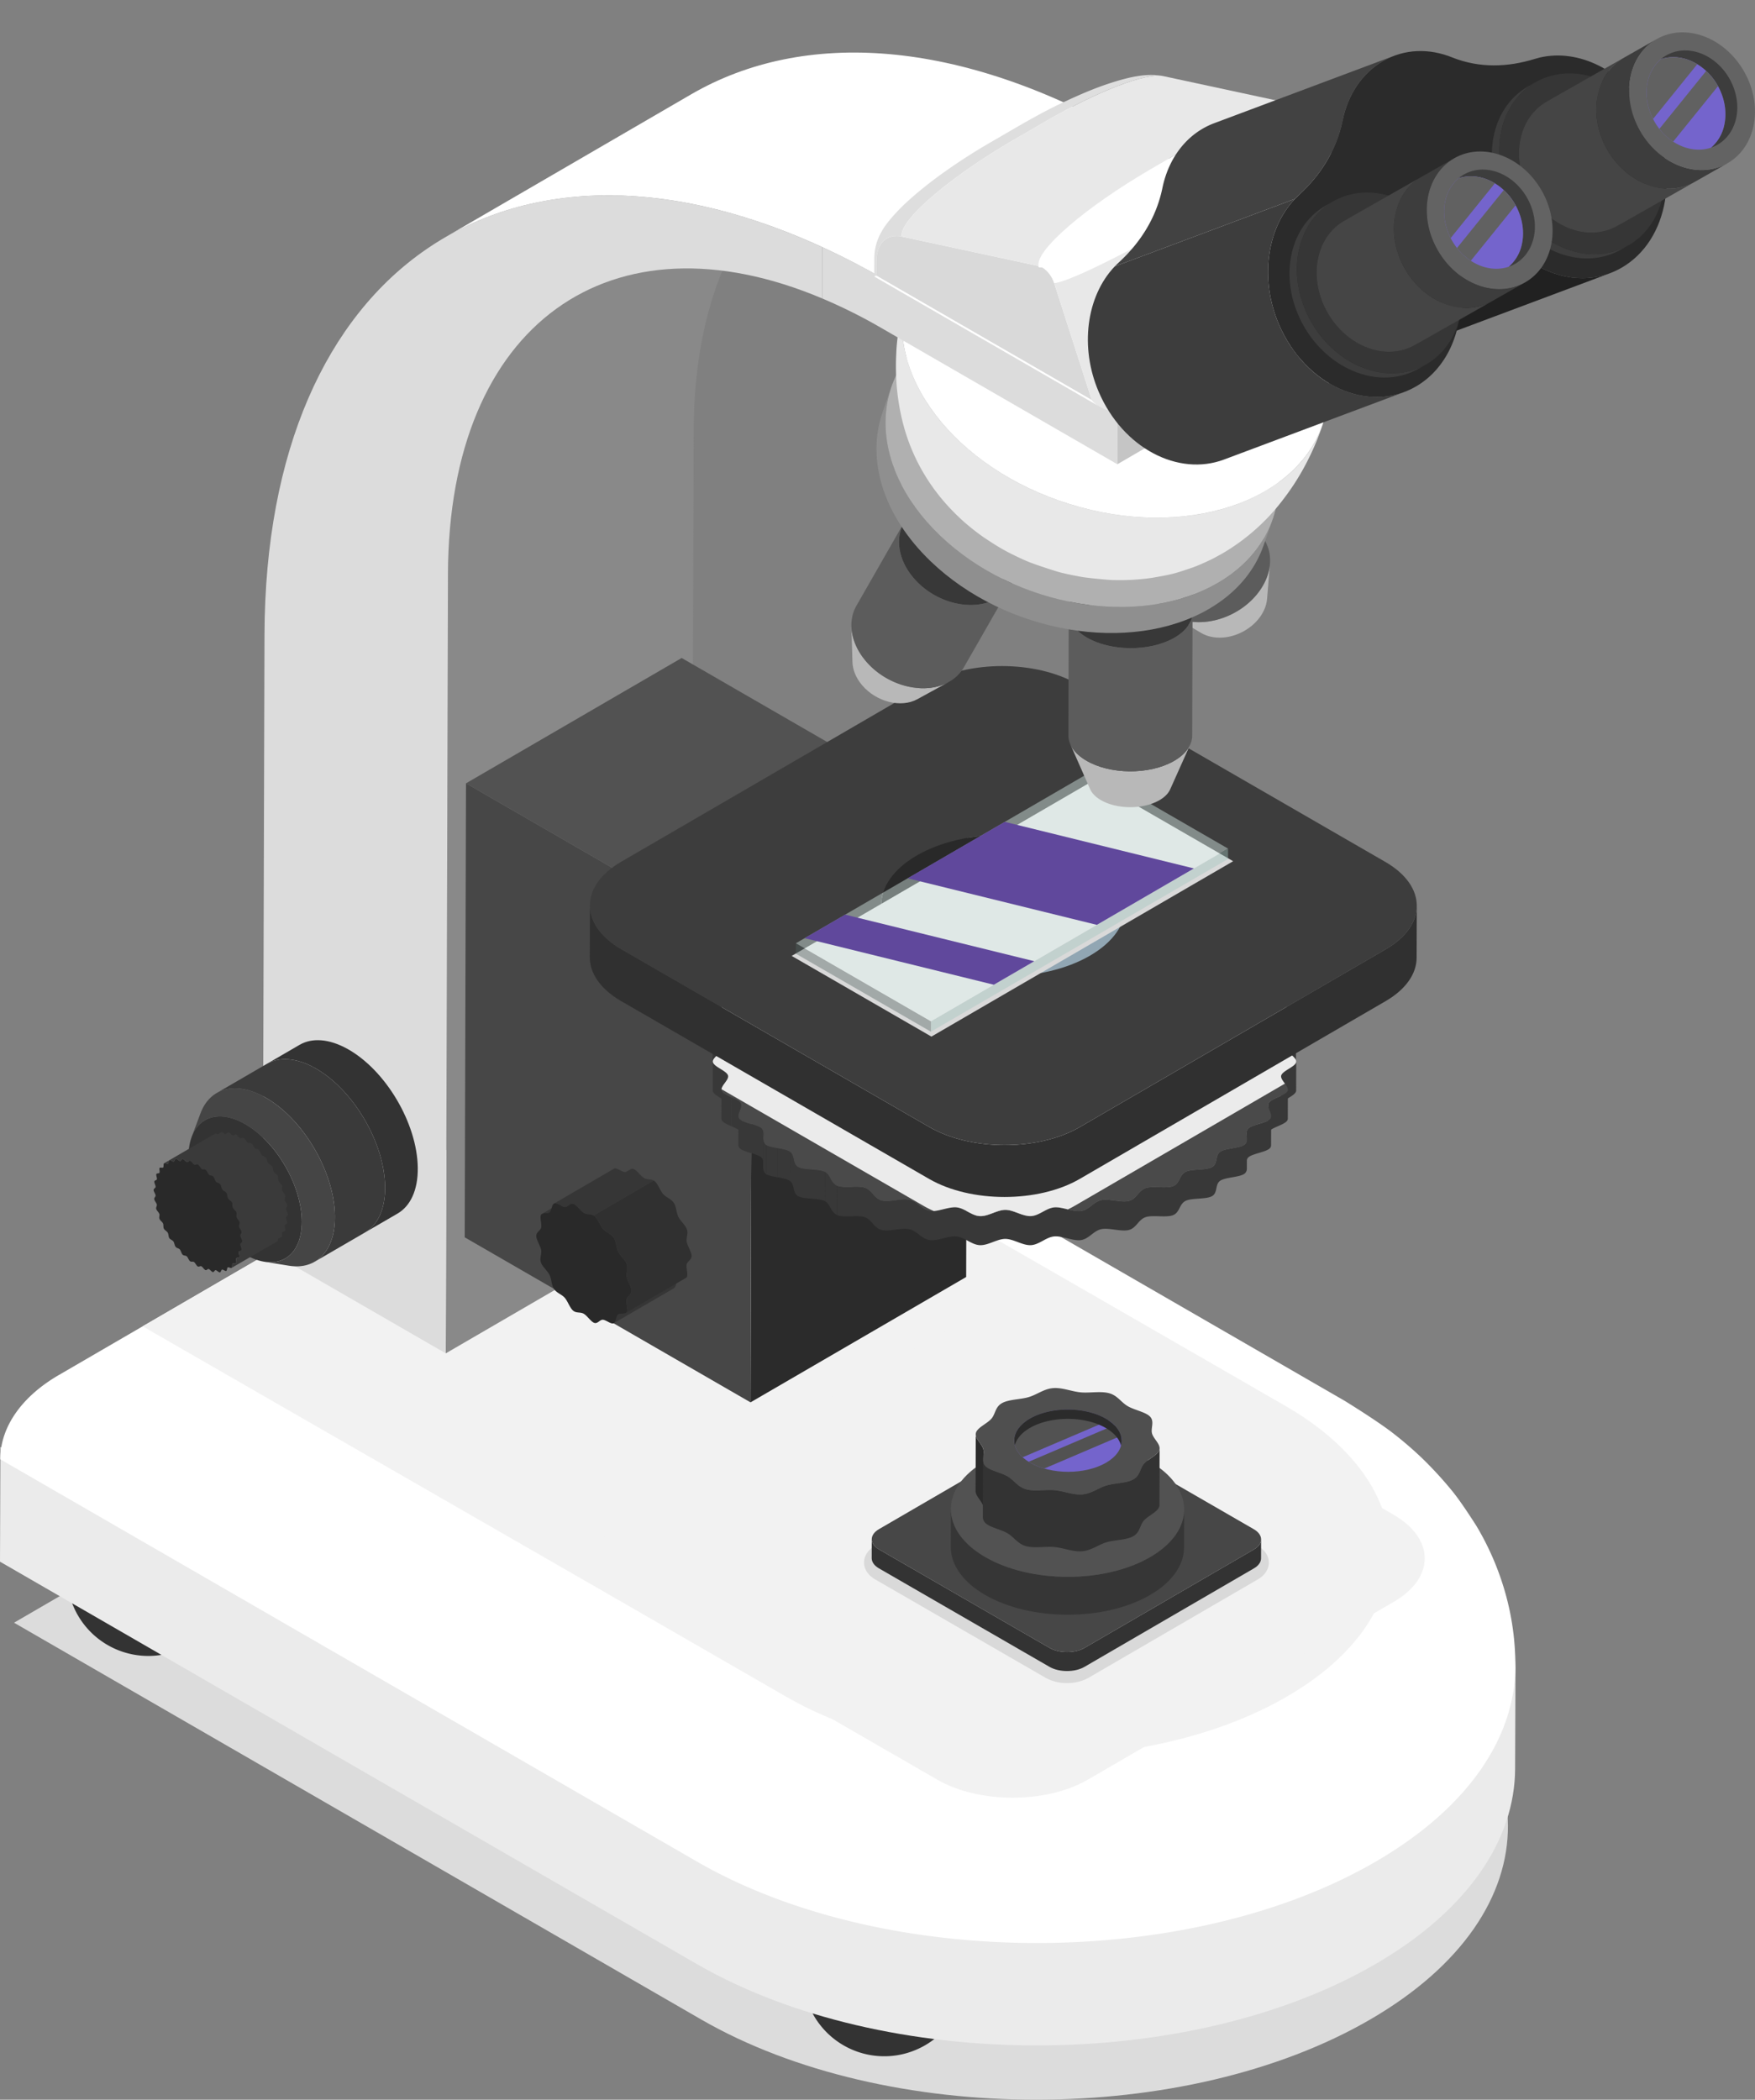 <svg xmlns="http://www.w3.org/2000/svg" xmlns:xlink="http://www.w3.org/1999/xlink" width="1498.837" height="1792.951" viewBox="0 0 1498.837 1792.951"><rect x="0" y="0" width="1498.837" height="1792.951" fill="#808080" stroke="none"/><defs><style>.cls-1{fill:#7464cc;}.cls-2{fill:none;}.cls-3{isolation:isolate;}.cls-17,.cls-25,.cls-4{mix-blend-mode:multiply;}.cls-5{fill:#dcdcdc;}.cls-6{fill:#333;}.cls-25,.cls-7{fill:#ebebeb;}.cls-8{fill:#fff;}.cls-9{fill:#f2f2f2;}.cls-10{fill:#898989;}.cls-11{fill:#2b2b2b;}.cls-12{fill:#525252;}.cls-13{fill:#474747;}.cls-14{fill:#363636;}.cls-15{fill:#303030;}.cls-16{fill:#292929;}.cls-17,.cls-41{fill:#d9d9d9;}.cls-18{fill:#4f4f4f;}.cls-19{clip-path:url(#clip-path);}.cls-20{mix-blend-mode:screen;}.cls-21{fill:#3a3a3a;}.cls-22{fill:#454545;}.cls-23{fill:#383838;}.cls-24{fill:#4a4a4a;}.cls-26{fill:#91a6b3;}.cls-27{fill:#3d3d3d;}.cls-28{opacity:0.4;}.cls-29{fill:#a0c5be;}.cls-30{fill:#4f615e;}.cls-31{fill:#e8fffb;}.cls-32{clip-path:url(#clip-path-2);}.cls-33{fill:#60489c;}.cls-34{fill:#b8b8b8;}.cls-35{fill:#5c5c5c;}.cls-36{fill:#8f8f8f;}.cls-37{fill:#b0b0b0;}.cls-38{fill:#e8e8e8;}.cls-39{fill:#c5c5c5;}.cls-40{fill:#dedede;}.cls-42{fill:#212121;}.cls-43{fill:#424242;}.cls-44{fill:#636363;}.cls-45{clip-path:url(#clip-path-3);}.cls-46{fill:#616161;}.cls-47{clip-path:url(#clip-path-4);}</style><clipPath id="clip-path" transform="translate(0 27.619)"><path class="cls-1" d="M879.755,1221.368c17.995,10.389,47.048,10.389,64.884.024,17.835-10.365,17.74-27.193-.254-37.582-17.953-10.365-47.005-10.364-64.84 0-17.836,10.365-17.743,27.193.21,37.558Z"/></clipPath><clipPath id="clip-path-2" transform="translate(0 27.619)"><polygon class="cls-2" points="1048.81 697.007 795.076 844.461 679.714 777.856 933.448 630.402 1048.81 697.007"/></clipPath><clipPath id="clip-path-3" transform="translate(0 27.619)"><path class="cls-2" d="M1472.5,79.532c4.986-21.678-7.84-46.402-28.649-55.223-8.88-3.764-17.766-3.997-25.438-1.374a34.621,34.621,0,0,0-11.133,18.894c-4.986,21.678,7.84,46.402,28.648,55.223,8.88,3.764,17.767,3.997,25.439,1.373A34.621,34.621,0,0,0,1472.5,79.532Z"/></clipPath><clipPath id="clip-path-4" transform="translate(0 27.619)"><path class="cls-2" d="M1299.653,181.255c4.986-21.678-7.84-46.402-28.649-55.223-8.88-3.764-17.766-3.997-25.438-1.374a34.62,34.62,0,0,0-11.132,18.894c-4.986,21.678,7.84,46.402,28.648,55.223,8.88,3.764,17.767,3.997,25.439,1.373A34.622,34.622,0,0,0,1299.653,181.255Z"/></clipPath></defs><g class="cls-3"><g id="Layer_2" data-name="Layer 2"><g id="Layer_1-2" data-name="Layer 1"><g class="cls-4"><path class="cls-5" d="M1168.512,1365.596c158.372,91.436,159.206,239.713,1.864,331.15-157.376,91.457-413.329,91.439-571.701.003L11.986,1358.023l569.837-331.153Z" transform="translate(0 27.619)"/></g><path class="cls-6" d="M803.632,1687.703c-27.519,15.442-71.514,14.998-98.263-.993-13.155-7.865-19.689-18.023-19.661-28.155a69.503,69.503,0,0,0,88.076,67.162,70.537,70.537,0,0,0,15.415-6.366,69.274,69.274,0,0,0,32.712-41.091c2.324-8.677,2.446-11.575,2.776-19.318C824.657,1669.414,817.618,1679.855,803.632,1687.703Z" transform="translate(0 27.619)"/><path class="cls-6" d="M175.099,1345.869c-27.519,15.442-71.514,14.998-98.263-.993-13.155-7.865-19.689-18.023-19.661-28.155a69.503,69.503,0,0,0,88.076,67.162,70.532,70.532,0,0,0,15.415-6.366,69.273,69.273,0,0,0,32.712-41.091c2.324-8.677,2.446-11.575,2.776-19.318C196.124,1327.58,189.084,1338.021,175.099,1345.869Z" transform="translate(0 27.619)"/><path class="cls-7" d="M1175.191,1551.456c-159.573,92.734-419.191,92.735-579.809.003L.372,1207.929,0,1305.911l595.01,343.529c160.618,92.733,420.236,92.731,579.809-.003,79.287-46.077,118.969-106.368,119.141-166.75l.372-97.982C1294.16,1445.087,1254.478,1505.38,1175.191,1551.456Z" transform="translate(0 27.619)"/><path class="cls-8" d="M1285.604,1332.679a236.724,236.724,0,0,0-24.995-57.803c-5.713-8.88-13.43-20.703-20.061-28.921a329.501,329.501,0,0,0-26.764-29.11,319.461,319.461,0,0,0-26.772-22.71c-11.206-8.274-26.864-18.314-38.711-25.641l-.003-.001q-258.554-149.279-517.107-298.552l-52.67-30.409c.009.005.018.191.027.3a2.213,2.213,0,0,0-.03-.3q-159.121,92.47-318.234,184.938-105.09,61.071-210.176,122.141l.003-.002C19.548,1164.369.315,1189.99.235,1218.473l594.976,343.509c160.652,92.752,420.235,92.731,579.809-.003,79.291-46.079,118.983-106.37,119.154-166.753A226.9,226.9,0,0,0,1285.604,1332.679Z" transform="translate(0 27.619)"/><path class="cls-9" d="M1097.859,1172.95c-184.182-106.337-418.724-240.867-549.196-316.068q-144.191,83.795-288.378,167.587-69.227,40.229-138.45,80.459c130.472,75.201,365.015,209.731,549.196,316.068,118.522,68.484,310.502,68.468,428.225-.002C1217.107,1352.56,1216.481,1241.382,1097.859,1172.95Z" transform="translate(0 27.619)"/><g class="cls-4"><polygon class="cls-9" points="397.984 1146.005 582.166 1038.971 826.239 1179.887 642.058 1286.921 397.984 1146.005"/><path class="cls-9" d="M1189.911,1265.654c35.682,20.601,35.833,53.965.383,74.567l-261.205,151.796c-35.414,20.58-93.015,20.602-128.696.001l-262.914-151.793c-35.645-20.58-35.833-53.965-.419-74.546l261.205-151.796c35.45-20.601,93.087-20.602,128.732-.022Z" transform="translate(0 27.619)"/></g><path class="cls-10" d="M489.94,226.306c-66.067,38.394-107.03,120.033-107.359,236.061l-1.887,665.665,209.836-121.944,1.887-665.665c.329-116.028,41.292-197.667,107.359-236.061Z" transform="translate(0 27.619)"/><path class="cls-5" d="M225.883,514.544l-1.483,523.251,156.295,90.237,1.887-665.664c.607-214.272,139.821-311.124,319.781-235.066v-43.831C435.556,60.917,226.775,199.762,225.883,514.544Z" transform="translate(0 27.619)"/><g class="cls-3"><polygon class="cls-11" points="642.058 809.802 826.239 702.767 825.14 1090.449 640.959 1197.483 642.058 809.802"/><polygon class="cls-12" points="397.984 668.886 582.166 561.852 826.239 702.767 642.058 809.802 397.984 668.886"/><polygon class="cls-13" points="642.058 809.802 640.959 1197.483 396.885 1056.568 397.984 668.886 642.058 809.802"/></g><path class="cls-14" d="M528.225,1094.664a2.276,2.276,0,0,0-.352.25c-1.738,1.499-1.679,6.2-3.651,7.346l51.307-29.817c1.972-1.146,1.912-5.847,3.651-7.346a2.331,2.331,0,0,1,.353-.25Z" transform="translate(0 27.619)"/><path class="cls-14" d="M550.104,978.349c-2.697-1.557-5.592-5.863-8.177-7.356a4.357,4.357,0,0,0-.855-.388,3.402,3.402,0,0,0-2.916.446l-3.541,2.058a2.919,2.919,0,0,1-.786.121c-2.623-.056-6.843-3.805-9.131-3.035a1.763,1.763,0,0,0-.328.149l-51.307,29.817a1.778,1.778,0,0,1,.328-.149c.93-.313,2.184.13,3.516.759l-13.999,8.135c1.648-.958,4.587-.234,6.22-1.183l10.03-5.829a8.895,8.895,0,0,0,3.364,1.153,3.704,3.704,0,0,0,1.949-.59l3.534-2.054a2.978,2.978,0,0,1,1.76.018,4.347,4.347,0,0,1,.855.388c2.585,1.492,5.48,5.798,8.177,7.356s5.607.603,8.192,2.095l51.307-29.817C555.711,978.952,552.801,979.906,550.104,978.349Z" transform="translate(0 27.619)"/><path class="cls-15" d="M585.726,1063.663l-51.307,29.817a2.167,2.167,0,0,0,.822-.827c1.276-2.278-.74-7.866-.096-10.8.643-2.838,4.199-3.75,4.209-7.148.01-3.446-3.53-8.407-4.155-12.025-.624-3.667,1.416-6.913.157-10.605-1.259-3.79-5.523-7.127-7.332-10.797-1.809-3.67-1.626-8.571-3.901-11.976-2.275-3.404-6.461-4.508-9.118-7.501-2.572-2.944-4.291-8.555-7.162-10.941a5.989,5.989,0,0,0-.855-.6l51.307-29.817a5.99,5.99,0,0,1,.855.6c2.87,2.386,4.589,7.998,7.162,10.941,2.657,2.993,6.843,4.096,9.118,7.501,2.275,3.404,2.092,8.306,3.901,11.976,1.809,3.67,6.073,7.007,7.332,10.797,1.259,3.692-.782,6.939-.157,10.605.624,3.618,4.164,8.579,4.155,12.025-.01,3.398-3.566,4.31-4.209,7.148-.643,2.935,1.372,8.523.097,10.8A2.165,2.165,0,0,1,585.726,1063.663Z" transform="translate(0 27.619)"/><path class="cls-16" d="M506.988,1010.261a5.989,5.989,0,0,1,.855.6c2.87,2.387,4.589,7.998,7.162,10.941,2.657,2.993,6.843,4.096,9.118,7.501,2.275,3.404,2.092,8.306,3.901,11.976,1.809,3.67,6.073,7.007,7.332,10.797,1.259,3.692-.781,6.939-.157,10.605.625,3.618,4.164,8.579,4.155,12.025-.01,3.398-3.566,4.31-4.209,7.148-.643,2.935,1.372,8.523.096,10.8-1.276,2.278-5.545.688-7.369,2.261-1.824,1.573-1.669,6.67-3.956,7.488-2.287.77-6.465-3.003-9.131-3.084-2.581-.031-4.326,3.58-7.2,2.698a4.299,4.299,0,0,1-.844-.383c-2.588-1.494-5.487-5.85-8.188-7.409-2.701-1.56-5.615-.56-8.203-2.054a5.903,5.903,0,0,1-.844-.592c-2.913-2.46-4.589-8.046-7.204-11.015-2.657-2.993-6.843-4.048-9.118-7.452-2.275-3.453-2.05-8.33-3.859-12-1.809-3.67-6.115-7.031-7.374-10.772-1.259-3.741.824-6.963.199-10.63-.667-3.594-4.164-8.579-4.155-11.977.01-3.446,3.524-4.334,4.209-7.196.643-2.935-1.414-8.547-.139-10.776,1.276-2.326,5.587-.712,7.411-2.285,1.824-1.572,1.627-6.694,3.914-7.464,2.287-.77,6.507,2.979,9.131,3.035,2.623.056,4.326-3.58,7.243-2.625a4.352,4.352,0,0,1,.855.388c2.585,1.492,5.48,5.798,8.177,7.355S504.404,1008.768,506.988,1010.261Z" transform="translate(0 27.619)"/><path class="cls-17" d="M911.325,1409.578a37.117,37.117,0,0,1-18.275-4.468l-145.607-84.068c-6.057-3.495-9.537-8.748-9.546-14.405-.01-5.637,3.431-10.871,9.433-14.363l144.66-84.068a36.739,36.739,0,0,1,18.188-4.468,37.133,37.133,0,0,1,18.298,4.484l145.607,84.065c6.073,3.508,9.559,8.764,9.566,14.421.01,5.621-3.421,10.842-9.411,14.324l-144.66,84.068A36.881,36.881,0,0,1,911.325,1409.578Z" transform="translate(0 27.619)"/><path class="cls-6" d="M1070.915,1295.462l-144.662,84.068c-8.225,4.78-21.614,4.78-29.894 0l-145.608-84.067c-4.167-2.405-6.247-5.564-6.238-8.718l-.046,16.18c-.009,3.154,2.072,6.313,6.238,8.718l145.608,84.067c8.279,4.78,21.669,4.78,29.895-0l144.66-84.068c4.077-2.368,6.112-5.462,6.12-8.561l.046-16.18C1077.026,1290,1074.99,1293.093,1070.915,1295.462Z" transform="translate(0 27.619)"/><path class="cls-13" d="M1070.775,1278.171c8.28,4.78,8.365,12.511.14,17.291l-144.661,84.068c-8.225,4.78-21.615,4.78-29.894 0l-145.608-84.067c-8.279-4.78-8.323-12.536-.097-17.316l144.661-84.068c8.226-4.78,21.573-4.756,29.852.024Z" transform="translate(0 27.619)"/><path class="cls-14" d="M1011.297,1261.434l-.092,32.359c-.042,14.673-9.685,29.328-28.954,40.526-38.778,22.535-101.85,22.535-140.839.025-19.641-11.34-29.451-26.224-29.409-41.087l.092-32.359c-.042,14.862,9.768,29.747,29.409,41.087,38.989,22.51,102.061,22.51,140.839-.025C1001.612,1290.762,1011.255,1276.107,1011.297,1261.434Z" transform="translate(0 27.619)"/><path class="cls-12" d="M981.926,1220.381c38.989,22.511,39.194,59.044.417,81.58-38.778,22.535-101.85,22.535-140.839.025-39.031-22.535-39.237-59.069-.459-81.604C879.821,1197.846,942.894,1197.846,981.926,1220.381Z" transform="translate(0 27.619)"/><path class="cls-11" d="M840.05,1212.17l-.138,48.539a9.059,9.059,0,0,0-.292-2.447c-1.175-4.179-6.441-8.418-6.429-12.607l.138-48.539c-.012,4.189,5.255,8.428,6.429,12.607A9.056,9.056,0,0,1,840.05,1212.17Z" transform="translate(0 27.619)"/><path class="cls-6" d="M990.351,1209.111l-.138,48.539a4.644,4.644,0,0,1-.151,1.171c-1.237,4.536-9.556,7.853-13.195,12.024-3.514,4-3.144,9.902-8.936,13.267-5.792,3.366-15.94,3.146-22.875,5.219-7.188,2.122-12.887,6.951-20.672,7.658-7.911.732-16.016-2.878-23.893-3.585-7.793-.707-17.382,1.293-24.552-.854a17.173,17.173,0,0,1-3.797-1.629c-4.492-2.594-7.276-6.708-11.928-9.394-4.618-2.666-11.751-4.277-16.231-6.863a11.002,11.002,0,0,1-2.809-2.185,7.47,7.47,0,0,1-1.783-5.267l.138-48.539a7.471,7.471,0,0,0,1.783,5.267,11,11,0,0,0,2.809,2.185c4.48,2.587,11.613,4.197,16.231,6.863,4.652,2.686,7.435,6.801,11.928,9.394a17.18,17.18,0,0,0,3.797,1.629c7.17,2.146,16.758.146,24.552.854,7.878.707,15.982,4.317,23.893,3.585,7.786-.707,13.484-5.536,20.672-7.658,6.936-2.073,17.084-1.854,22.875-5.219,5.792-3.366,5.421-9.268,8.936-13.267,3.639-4.171,11.958-7.487,13.195-12.024A4.648,4.648,0,0,0,990.351,1209.111Z" transform="translate(0 27.619)"/><path class="cls-18" d="M979.601,1180.092a11.248,11.248,0,0,1,2.779,2.144c3.687,4.17.265,9.731,1.512,14.243,1.247,4.561,7.505,9.243,6.309,13.804-1.237,4.536-9.556,7.853-13.195,12.024-3.514,4-3.144,9.902-8.936,13.267-5.792,3.366-15.94,3.146-22.875,5.219-7.188,2.122-12.887,6.951-20.672,7.658-7.911.732-16.016-2.878-23.893-3.585-7.793-.707-17.382,1.293-24.552-.854a17.18,17.18,0,0,1-3.797-1.629c-4.492-2.594-7.276-6.708-11.928-9.394-4.618-2.666-11.751-4.277-16.231-6.863a11,11,0,0,1-2.809-2.185c-3.687-4.17-.307-9.707-1.554-14.219-1.289-4.585-7.505-9.243-6.268-13.828,1.196-4.512,9.514-7.829,13.153-11.999,3.556-4.024,3.144-9.902,8.935-13.268,5.792-3.366,15.982-3.171,22.876-5.219,7.188-2.122,12.887-6.951,20.714-7.683,7.87-.707,15.932,2.878,23.851,3.609,7.794.707,17.382-1.293,24.594.829a16.962,16.962,0,0,1,3.693,1.593c4.498,2.597,7.306,6.751,11.947,9.431C967.93,1175.887,975.09,1177.488,979.601,1180.092Z" transform="translate(0 27.619)"/><path class="cls-1" d="M879.755,1221.368c17.995,10.389,47.048,10.389,64.884.024,17.835-10.365,17.74-27.193-.254-37.582-17.953-10.365-47.005-10.364-64.84 0-17.836,10.365-17.743,27.193.21,37.558Z" transform="translate(0 27.619)"/><g class="cls-19"><g class="cls-20"><rect class="cls-12" x="816.323" y="1165.715" width="182.831" height="34.864" transform="translate(-391.576 478.913) rotate(-23.113)"/><rect class="cls-12" x="828.207" y="1203.507" width="182.831" height="10.562" transform="translate(-400.667 485.601) rotate(-23.111)"/></g></g><path class="cls-11" d="M879.522,1191.744c17.835-10.364,46.887-10.365,64.84,0,7.307,4.219,11.609,9.502,13.012,14.98a15.803,15.803,0,0,0,.569-4.044c-.001-.45-.068-.9-.108-1.349-.036-.403-.04-.805-.107-1.207-.077-.461-.223-.917-.341-1.375-.1-.387-.167-.777-.297-1.161-.158-.47-.386-.932-.589-1.398-.16-.367-.285-.739-.472-1.103-.241-.469-.553-.928-.84-1.391-.218-.351-.399-.708-.643-1.054-.329-.467-.73-.92-1.106-1.378-.271-.33-.505-.667-.801-.991-.426-.468-.927-.918-1.405-1.374-.313-.299-.588-.607-.924-.901-.561-.491-1.199-.959-1.822-1.432-.318-.241-.597-.493-.93-.73q-1.482-1.048-3.174-2.028c-17.953-10.365-47.005-10.364-64.84,0q-1.669.97-3.128,2.012c-.232.166-.422.343-.647.511-.714.535-1.424,1.071-2.058,1.628-.303.267-.55.548-.835.82-.498.476-1.015.947-1.456,1.436-.282.313-.505.638-.764.955-.378.462-.778.919-1.106,1.391-.248.357-.434.723-.654,1.084-.272.446-.571.888-.801,1.34-.187.369-.313.747-.472,1.119-.194.454-.414.904-.566,1.362-.128.384-.193.773-.29,1.16-.114.452-.256.903-.33,1.357-.065.399-.068.799-.101,1.198a15.66,15.66,0,0,0,.444,5.239C868.192,1201.05,872.405,1195.881,879.522,1191.744Z" transform="translate(0 27.619)"/><path class="cls-6" d="M296.863,868.113c-16.049-8.943-30.512-9.638-41.014-3.535l-27.908,16.218c10.501-6.103,24.965-5.408,41.013,3.535,32.635,18.186,59.467,63.594,59.93,101.42.236,19.225-6.385,32.791-17.237,39.098l27.908-16.218c10.853-6.307,17.474-19.873,17.238-39.098C356.329,931.706,329.498,886.299,296.863,868.113Z" transform="translate(0 27.619)"/><path class="cls-21" d="M268.954,884.331c-16.049-8.943-30.512-9.638-41.013-3.535l-42.849,24.901c10.502-6.103,24.965-5.408,41.014,3.535,32.635,18.186,59.466,63.594,59.93,101.42.236,19.225-6.385,32.791-17.238,39.098l42.849-24.901c10.852-6.307,17.473-19.873,17.237-39.098C328.421,947.925,301.589,902.518,268.954,884.331Z" transform="translate(0 27.619)"/><path class="cls-22" d="M226.106,909.232c-25.426-14.169-46.873-7.634-54.888,13.833-.225.603-.525,1.407-.751,2.011-.112.301-.262.703-.375,1.005-.225.603-.526,1.407-.751,2.01-.225.603-.525,1.407-.75,2.011-.112.301-.263.703-.376,1.005-.225.603-.525,1.407-.75,2.01-.225.603-.526,1.407-.75,2.01-.113.302-.263.704-.376,1.006-.225.603-.525,1.407-.75,2.01-.225.603-.526,1.407-.75,2.01-.113.302-.263.703-.376,1.005-.225.603-.526,1.407-.75,2.011,6.566-17.585,24.134-22.938,44.963-11.332,26.733,14.898,48.712,52.093,49.091,83.079.302,24.634-13.139,37.927-32.094,34.857q10.593,1.715,21.184,3.431c23.14,3.748,39.548-12.48,39.18-42.552C285.572,972.826,258.741,927.419,226.106,909.232Z" transform="translate(0 27.619)"/><ellipse class="cls-6" cx="209.361" cy="987.943" rx="39.526" ry="68.239" transform="translate(-468.049 266.576) rotate(-30.162)"/><path class="cls-21" d="M245.911,1009.444a3.741,3.741,0,0,0-.355-1.327l.01-.006c-.032-.075-.065-.151-.099-.228-.056-.126-.115-.254-.174-.382-.052-.112-.107-.224-.16-.336a7.556,7.556,0,0,1-.859-2.313c-.123-1.335,1.275-1.986,1.109-3.249a3.384,3.384,0,0,0-.246-.692l.035-.02c-.014-.034-.029-.068-.044-.102l-.053-.117c-.022-.046-.044-.092-.067-.139l-.017-.032-.007-.014c-.026-.051-.052-.102-.078-.153q-.107-.198-.225-.399c-.113-.195-.233-.388-.354-.584a7.969,7.969,0,0,1-1.131-2.269c-.292-1.385.853-2.425.476-3.81a2.97,2.97,0,0,0-.159-.341l.038-.022-.029-.065c-.011-.026-.023-.052-.035-.078-.012-.026-.024-.052-.038-.078-.018-.037-.038-.074-.057-.111-.029-.054-.06-.109-.092-.163-.032-.054-.069-.109-.104-.164-.018-.029-.036-.057-.054-.086-.034-.052-.064-.103-.098-.155-.099-.145-.204-.29-.312-.436-.104-.141-.212-.281-.32-.422-.278-.363-.555-.725-.794-1.081l-.028-.044a4.205,4.205,0,0,1-.528-1.032c-.46-1.385.389-2.79-.157-4.223-.011-.028-.037-.053-.049-.081l.013-.008c-.006-.017-.015-.035-.023-.052-.007-.017-.015-.035-.023-.052-.011-.024-.024-.049-.035-.072-.013-.026-.027-.052-.04-.077-.028-.052-.058-.104-.09-.155-.03-.049-.062-.099-.094-.148-.04-.06-.084-.12-.128-.18-.034-.046-.069-.092-.106-.138-.007-.009-.015-.018-.022-.028l-.006-.007c-.031-.039-.061-.077-.094-.117-.05-.06-.102-.119-.153-.178q-.109-.124-.223-.246l-.013.007c-.421-.454-.866-.902-1.25-1.354l-.016-.019a4.216,4.216,0,0,1-.641-.961c-.6-1.318-.156-2.973-.688-4.262l.027-.016c-.007-.018-.015-.036-.023-.054l-.024-.053c-.009-.018-.017-.035-.025-.052l-.016-.031c-.008-.017-.017-.034-.026-.05q-.033-.06-.068-.118c-.02-.033-.04-.066-.061-.098-.037-.056-.076-.111-.116-.165-.023-.031-.046-.061-.069-.091-.023-.03-.049-.061-.073-.091-.026-.031-.052-.062-.079-.093-.03-.034-.06-.067-.09-.099l-.019.011c-.867-.933-2.131-1.649-2.73-2.685-.665-1.152-.586-2.8-1.116-4.08l.04-.023-.034-.08c-.011-.025-.023-.051-.035-.076-.011-.025-.024-.05-.036-.074-.012-.025-.024-.049-.037-.073-.03-.055-.061-.109-.094-.162l-.029-.047-.018-.028c-.022-.032-.044-.064-.066-.095-.02-.028-.04-.054-.061-.081-.016-.021-.032-.041-.049-.06-.017-.02-.033-.04-.051-.059q-.029-.033-.058-.064l-.093.054c-.886-.941-2.283-1.438-3.065-2.491-.689-.965-.9-2.488-1.392-3.673l.014-.008-.053-.123c-.015-.034-.031-.069-.047-.103-.015-.034-.032-.067-.048-.101-.019-.038-.038-.075-.057-.112-.038-.071-.078-.141-.12-.207-.019-.031-.039-.062-.06-.092-.019-.028-.038-.056-.058-.083-.019-.027-.04-.054-.06-.08l-.01-.011-.011-.013-.048-.054-.014.008a3.486,3.486,0,0,0-.813-.647,9.621,9.621,0,0,0-1.014-.488,9.141,9.141,0,0,1-.985-.464,2.714,2.714,0,0,1-.705-.56,4.58,4.58,0,0,1-.639-1.01l-.008-.015c-.19-.388-.364-.812-.54-1.234-.086-.205-.171-.409-.258-.609-.041-.093-.083-.186-.126-.277-.033-.071-.067-.142-.102-.211-.018-.036-.036-.072-.055-.107l-.009-.018-.035-.067c-.044-.082-.088-.162-.134-.239-.039-.065-.078-.128-.118-.19-.037-.055-.074-.109-.112-.16-.019-.025-.038-.051-.057-.075-.019-.024-.038-.049-.058-.072-.015-.019-.031-.037-.046-.054l-.047-.052-.011.006c-.017-.018-.027-.048-.045-.065a2.116,2.116,0,0,0-.416-.311,4.473,4.473,0,0,0-1.401-.447,4.913,4.913,0,0,1-1.297-.434,1.852,1.852,0,0,1-.393-.298,4.057,4.057,0,0,1-.716-.881c-.037-.057-.073-.119-.111-.178-.209-.34-.415-.703-.625-1.076-.077-.14-.154-.278-.234-.416-.131-.225-.265-.445-.405-.652-.019-.028-.038-.054-.057-.081-.006-.01-.014-.02-.021-.03-.032-.046-.064-.094-.097-.138-.034-.047-.069-.092-.103-.137-.029-.036-.057-.072-.086-.107-.025-.03-.05-.06-.075-.089-.024-.027-.048-.054-.073-.08l-.044.025a3.437,3.437,0,0,0-.354-.388,3.083,3.083,0,0,0-1.597-.276,2.943,2.943,0,0,1-1.65-.32,3.992,3.992,0,0,1-.779-.813l-.019-.025c-.257-.337-.513-.719-.77-1.098l-.021-.03c-.164-.242-.33-.482-.495-.707q-.086-.117-.174-.228c-.029-.037-.058-.073-.087-.109l-.01-.012-.028-.034c-.034-.04-.067-.08-.101-.118-.03-.034-.06-.066-.089-.099l-.032.019a2.907,2.907,0,0,0-.556-.515c-1.098-.634-2.118.577-3.274.06a7.247,7.247,0,0,1-1.546-1.53c-.121-.14-.243-.283-.367-.423-.082-.093-.165-.186-.249-.277l-.008.004a4.609,4.609,0,0,0-1.106-.935,1.216,1.216,0,0,0-1.123.156l-.906.526a1.081,1.081,0,0,1-.809.159,1.563,1.563,0,0,1-.436-.18,9.531,9.531,0,0,1-1.337-1.086,8.256,8.256,0,0,0-1.364-1.15,1.336,1.336,0,0,0-.409-.166.804.804,0,0,0-.535.112l-2.366,1.375a2.212,2.212,0,0,1-.257-.095,11.859,11.859,0,0,1-.99-.676c-.338-.243-.675-.487-.987-.667a1.656,1.656,0,0,0-.829-.285.628.628,0,0,0-.255.084l-3.129,1.818c-.769-.41-1.568-.885-2.036-.704a.539.539,0,0,0-.075.037l-4.494,2.611c-.003.002-.01-.001-.014.001l-39.123,22.736c.053-.031.153.016.215.001a1.439,1.439,0,0,1,.693.004c.435.102.909.266,1.352.381l-.002.001a1.366,1.366,0,0,0,.961.017c.763-.435.515-2.717,1.363-3.054.766-.298,2.425,1.167,3.352,1.168h0c.047,0,.113.039.157.031.888-.216.98-2.303,1.911-2.397a1.657,1.657,0,0,1,.829.285c.311.18.649.423.987.667.338.247.677.493.989.674v.001a1.849,1.849,0,0,0,.668.248h0c.023.003.052.027.075.028.972.027,1.401-1.816,2.417-1.668a1.382,1.382,0,0,1,.404.164h0l.006.002a8.272,8.272,0,0,1,1.364,1.15c.234.207.446.354.668.543a5.468,5.468,0,0,0,.668.543,1.551,1.551,0,0,0,.437.18c.051.015.095-.019.145-.014l.037-.022a1.311,1.311,0,0,0,.709-.139c.615-.341,1.194-.968,1.946-.667a4.177,4.177,0,0,1,.921.728c.282.285.546.599.809.903.215.258.438.509.657.746a4.322,4.322,0,0,0,.889.783c.867.388,1.657-.197,2.461-.245a1.399,1.399,0,0,1,.812.186,3.196,3.196,0,0,1,.806.748l.001.001.007.009.002.002c.263.322.523.699.781,1.079l.004.007c.254.374.507.751.761,1.083l.023.03a4.71,4.71,0,0,0,.393.409h0a3.315,3.315,0,0,0,.386.403,2.945,2.945,0,0,0,1.649.32,7.051,7.051,0,0,1,.808.029,2.023,2.023,0,0,1,.79.247,4.004,4.004,0,0,1,.853.943l.001 0c.245.355.472.751.695,1.148v0c.208.371.413.733.622,1.071l.006.01c.035.058.071.118.107.174l.001.001a4.054,4.054,0,0,0,.716.88,1.861,1.861,0,0,0,.393.298,4.913,4.913,0,0,0,1.298.435,4.484,4.484,0,0,1,1.401.446,2.144,2.144,0,0,1,.416.311,3.991,3.991,0,0,1,.663.968l.001.002c.202.39.384.823.565,1.258l.003.006h0c.17.408.338.817.522,1.191l.007.015.001.001a4.551,4.551,0,0,0,.636,1.005l.002.002.001.001c.015.018.04.028.057.045h0a2.771,2.771,0,0,0,.648.514,8.972,8.972,0,0,0,.985.464,9.875,9.875,0,0,1,1.014.488,3.401,3.401,0,0,1,.887.706,5.056,5.056,0,0,1,.742,1.593c.241.729.452,1.495.737,2.177a4.24,4.24,0,0,0,.411.822c.07.093.196.134.276.218.933.99,2.44,1.464,3.18,2.602l.006.006a5.09,5.09,0,0,1,.614,1.866,12.263,12.263,0,0,0,.579,2.355,3.462,3.462,0,0,0,.148.394,3.805,3.805,0,0,0,.525.64h0c.491.529,1.093,1.009,1.656,1.512a4.751,4.751,0,0,1,1.152,1.328c.658,1.282.158,2.998.723,4.368h0c.013.032.011.069.026.1a4.245,4.245,0,0,0,.641.96l.001.002.015.018.002.001c.099.117.218.233.325.35h0l.013.014c.471.507.985,1.011,1.4,1.53l.002.002a4.235,4.235,0,0,1,.365.607,3.19,3.19,0,0,1,.229.383,3.054,3.054,0,0,1,.191,1.07c.013,1.065-.38,2.115-.033,3.153.022.072.084.149.114.223h0a4.505,4.505,0,0,0,.417.816c.006.009.013.019.019.028.233.35.506.705.779,1.06l.017.022c.262.343.517.686.737,1.023l.002.003a3.776,3.776,0,0,1,.528,1.103c.376,1.384-.769,2.425-.476,3.809a3.265,3.265,0,0,0,.137.348c.03.066.049.128.076.193h0a4.778,4.778,0,0,0,.205.522v0l.005.009c.347.65.81,1.346,1.186,2.021.057.103.128.209.179.31l.001.002a3.805,3.805,0,0,1,.399,1.115,1.646,1.646,0,0,1-.12.853c-.212.519-.622.966-.845,1.503a1.846,1.846,0,0,0-.144.894,3.897,3.897,0,0,0,.333,1.165h0c.15.362.33.741.514,1.123l.006.014c.089.184.157.359.241.541.103.228.22.461.301.678.043.114.038.204.071.313a2.851,2.851,0,0,1,.171.757c-.003,1.262-1.57,1.525-1.657,2.689-.131,1.189,1.26,3.401,1.087,4.518-.15.8-1.038.962-1.649,1.334a1.083,1.083,0,0,0-.556.65,3.76,3.76,0,0,0,.117,1.543,14.858,14.858,0,0,1,.372,2.127v.001h0a1.764,1.764,0,0,1-.036.674c-.342.97-2.202.382-2.669,1.23a1.589,1.589,0,0,0-.04.288h0a4.043,4.043,0,0,0-.049,1.007c.032.389.057.774.094,1.172l.002.028h0a2.61,2.61,0,0,1-.145,1.558c-.552.751-2.412-.225-3.005.404-.637.654-.094,3.058-.772,3.59a.596.596,0,0,1-.062.042l39.123-22.736a.57.57,0,0,0,.061-.042c.376-.295.384-1.155.418-1.983l3.167-1.841a.621.621,0,0,0,.191-.17c.464-.63-.015-2.396.059-3.478l2.399-1.394a.755.755,0,0,0,.351-.411c.383-.945-.753-3.303-.454-4.346a.99.99,0,0,1,.446-.52l1.11-.645a1.194,1.194,0,0,0,.651-.818c.172-1.116-1.218-3.329-1.087-4.518C244.341,1010.968,245.908,1010.706,245.911,1009.444Z" transform="translate(0 27.619)"/><path class="cls-16" d="M169.105,966.91c1.098.634,2.107,3.015,3.163,3.771a2.942,2.942,0,0,0,1.649.32,3.078,3.078,0,0,1,1.598.276c1.233.921,1.946,3.326,3.001,4.227a1.88,1.88,0,0,0,.392.298,4.921,4.921,0,0,0,1.298.435,4.471,4.471,0,0,1,1.401.447,2.146,2.146,0,0,1,.416.311c1.013,1.022,1.429,3.353,2.399,4.448a2.708,2.708,0,0,0,.706.56,9.025,9.025,0,0,0,.984.464,9.831,9.831,0,0,1,1.014.488,3.404,3.404,0,0,1,.887.706c.928,1.167,1.006,3.352,1.891,4.592.885,1.192,2.661,1.585,3.462,2.825.843,1.313.583,3.302,1.341,4.615.758,1.313,2.618,2.095,3.333,3.48.673,1.312.118,3.083.749,4.468.589,1.312,2.489,2.507,2.993,3.867.546,1.433-.304,2.839.157,4.223.419,1.36,2.276,2.919,2.611,4.279.377,1.384-.768,2.425-.476,3.809.25,1.311,1.98,3.136,2.187,4.52.166,1.263-1.233,1.914-1.109,3.249.081,1.262,1.641,3.329,1.637,4.591-.003,1.262-1.57,1.525-1.658,2.689-.131,1.189,1.26,3.401,1.087,4.517-.215,1.14-1.949.965-2.206,1.984-.299,1.043.837,3.4.453,4.346-.341.97-2.201.382-2.669,1.23-.425.873.414,3.302-.138,4.053s-2.411-.225-3.005.404c-.637.654-.093,3.058-.772,3.59-.721.556-2.579-.808-3.341-.373-.763.435-.515,2.717-1.363,3.054-.805.313-2.577-1.342-3.466-1.175-.889.216-.98,2.303-1.911,2.397a1.683,1.683,0,0,1-.927-.298c-.307-.177-.636-.412-.974-.654a12.679,12.679,0,0,0-1.056-.722,1.792,1.792,0,0,0-.633-.253c-.973-.027-1.401,1.816-2.416,1.667a1.402,1.402,0,0,1-.503-.19,8.522,8.522,0,0,1-1.355-1.126,8.073,8.073,0,0,0-1.422-1.187,1.756,1.756,0,0,0-.267-.128c-1.015-.246-1.739,1.33-2.795.914a1.267,1.267,0,0,1-.25-.113,7.495,7.495,0,0,1-1.523-1.494,7.773,7.773,0,0,0-1.645-1.631c-1.056-.513-2.076.746-3.174.112-1.098-.634-2.107-3.064-3.163-3.771a2.986,2.986,0,0,0-1.649-.272,2.803,2.803,0,0,1-1.487-.243,1.721,1.721,0,0,1-.247-.174c-1.098-.828-1.81-3.233-2.823-4.158a2.604,2.604,0,0,0-.285-.19,4.307,4.307,0,0,0-1.447-.47,4.231,4.231,0,0,1-1.334-.426,2.111,2.111,0,0,1-.483-.38c-1.013-1.022-1.429-3.353-2.399-4.448a3.1,3.1,0,0,0-.714-.56,5.821,5.821,0,0,0-1.018-.44,9.094,9.094,0,0,1-.934-.448,2.894,2.894,0,0,1-.882-.747c-.97-1.192-1.048-3.377-1.891-4.593-.885-1.191-2.703-1.609-3.504-2.849-.842-1.313-.583-3.302-1.341-4.615-.758-1.313-2.618-2.095-3.291-3.456-.716-1.337-.161-3.107-.749-4.468-.631-1.337-2.489-2.507-3.035-3.94-.546-1.385.346-2.766-.115-4.151-.462-1.385-2.277-2.919-2.654-4.303-.377-1.384.768-2.425.519-3.784-.293-1.336-2.022-3.161-2.187-4.52-.208-1.335,1.19-1.987,1.109-3.249-.081-1.262-1.683-3.354-1.68-4.616.004-1.262,1.612-1.5,1.7-2.665.088-1.213-1.302-3.474-1.087-4.566.173-1.116,1.907-.941,2.206-1.935.257-1.067-.879-3.425-.495-4.37.384-.945,2.201-.382,2.669-1.23.468-.848-.414-3.302.138-4.052.552-.751,2.411.225,3.048-.428.594-.629.051-3.034.771-3.541.679-.581,2.537.784,3.299.349.763-.435.515-2.717,1.363-3.054.805-.313,2.62,1.367,3.508,1.199.889-.216.98-2.303,1.911-2.397a1.658,1.658,0,0,1,.83.285c.311.18.649.423.987.667a11.812,11.812,0,0,0,.99.675,1.795,1.795,0,0,0,.742.276c.973.027,1.401-1.816,2.416-1.668a1.36,1.36,0,0,1,.41.166,8.263,8.263,0,0,1,1.363,1.149,9.542,9.542,0,0,0,1.337,1.086,1.563,1.563,0,0,0,.436.18c1.015.294,1.738-1.281,2.837-.841a6.995,6.995,0,0,1,1.73,1.631,7.222,7.222,0,0,0,1.546,1.529C166.988,967.486,168.006,966.276,169.105,966.91Z" transform="translate(0 27.619)"/><path class="cls-23" d="M651.052,792.953l-.07,24.813c.005-1.629-.309-3.38-.305-5.016l.07-24.813C650.742,789.573,651.056,791.323,651.052,792.953Z" transform="translate(0 27.619)"/><path class="cls-23" d="M1084.987,807.775l-.07,24.813c-.008,2.867-2.464,6.301-2.472,9.158l.07-24.813C1082.523,814.076,1084.979,810.642,1084.987,807.775Z" transform="translate(0 27.619)"/><path class="cls-23" d="M632.61,817.003l-.07,24.813c.008-2.909-2.568-6.437-2.56-9.341l.07-24.813C630.042,810.566,632.618,814.093,632.61,817.003Z" transform="translate(0 27.619)"/><path class="cls-23" d="M1099.492,830.298l-.07,24.813c-.01,3.519-5.667,7.739-5.677,11.246l.07-24.813C1093.824,838.037,1099.482,833.817,1099.492,830.298Z" transform="translate(0 27.619)"/><path class="cls-23" d="M621.586,841.596l-.07,24.813c.01-3.537-5.765-7.824-5.755-11.374l.07-24.813C615.82,833.773,621.596,838.06,621.586,841.596Z" transform="translate(0 27.619)"/><path class="cls-23" d="M1106.888,854.274l-.07,24.813c-.011,4.022-9.194,8.284-9.171,12.262l.07-24.813C1097.695,862.558,1106.877,858.297,1106.888,854.274Z" transform="translate(0 27.619)"/><path class="cls-23" d="M608.583,879.046l.07-24.813c-.011,4.033,9.236,8.283,9.31,12.305l-.07,24.813C617.819,887.33,608.571,883.08,608.583,879.046Z" transform="translate(0 27.619)"/><path class="cls-23" d="M1107.031,878.813l-.07,24.813a2.523,2.523,0,0,1-.026.359c-.602,4.102-11.569,7.449-12.796,11.491a2.95,2.95,0,0,0-.114.814l.07-24.813a2.955,2.955,0,0,1,.114-.814c1.227-4.042,12.194-7.389,12.796-11.491A2.509,2.509,0,0,0,1107.031,878.813Z" transform="translate(0 27.619)"/><path class="cls-23" d="M621.866,891.529l-.07,24.813a2.954,2.954,0,0,0-.122-.863c-1.325-4.072-12.278-7.389-12.926-11.491a2.569,2.569,0,0,1-.026-.375l.07-24.813a2.597,2.597,0,0,0,.026.375c.648,4.102,11.601,7.419,12.926,11.491A2.961,2.961,0,0,1,621.866,891.529Z" transform="translate(0 27.619)"/><path class="cls-23" d="M616.118,927.589l.07-24.813a2.934,2.934,0,0,0,.267,1.25,7.201,7.201,0,0,0,3.062,2.775,50.164,50.164,0,0,0,5.091,2.413l-.07,24.813a50.175,50.175,0,0,1-5.091-2.413,7.201,7.201,0,0,1-3.062-2.775A2.934,2.934,0,0,1,616.118,927.589Z" transform="translate(0 27.619)"/><path class="cls-23" d="M632.601,914.07l-.07,24.813a8.76,8.76,0,0,0-2.905-2.387c-1.486-.858-3.295-1.659-5.089-2.469l.07-24.813c1.794.81,3.603,1.611,5.089,2.469A8.76,8.76,0,0,1,632.601,914.07Z" transform="translate(0 27.619)"/><path class="cls-23" d="M1099.888,902.861l-.07,24.813a2.875,2.875,0,0,1-.241,1.163c-1.852,3.981-13.659,6.183-16.032,10.043a3.716,3.716,0,0,0-.544,2.004l.07-24.813a3.717,3.717,0,0,1,.544-2.004c2.373-3.86,14.18-6.062,16.032-10.043A2.877,2.877,0,0,0,1099.888,902.861Z" transform="translate(0 27.619)"/><path class="cls-23" d="M633.165,916.141l-.07,24.813a3.746,3.746,0,0,0-.563-2.071l.07-24.813A3.748,3.748,0,0,1,633.165,916.141Z" transform="translate(0 27.619)"/><path class="cls-23" d="M1085.63,925.411l-.07,24.813a3.637,3.637,0,0,1-.793,2.349c-2.947,3.71-15.229,4.675-18.802,8.264a5.508,5.508,0,0,0-1.406,4.097l.07-24.813a5.508,5.508,0,0,1,1.406-4.097c3.573-3.589,15.855-4.554,18.802-8.264A3.637,3.637,0,0,0,1085.63,925.411Z" transform="translate(0 27.619)"/><path class="cls-23" d="M651.915,940.717l-.07,24.813c.005-1.781-.225-3.43-1.488-4.691a7.39,7.39,0,0,0-1.489-1.093,39.285,39.285,0,0,0-7.905-2.888,40.543,40.543,0,0,1-7.733-2.864,6.23,6.23,0,0,1-1.768-1.419,3.721,3.721,0,0,1-.84-2.463l.07-24.813a3.721,3.721,0,0,0,.84,2.463,6.231,6.231,0,0,0,1.768,1.419,40.545,40.545,0,0,0,7.733,2.864,39.287,39.287,0,0,1,7.905,2.888,7.389,7.389,0,0,1,1.489,1.093C651.69,937.287,651.921,938.936,651.915,940.717Z" transform="translate(0 27.619)"/><path class="cls-23" d="M651.754,968.776l.07-24.813c-.006,2.274.343,4.522,2.527,6.272l-.07,24.813C652.096,973.298,651.747,971.05,651.754,968.776Z" transform="translate(0 27.619)"/><path class="cls-23" d="M664.164,952.855l-.07,24.813c-3.779-.659-7.558-1.317-9.813-2.619l.07-24.813C656.606,951.537,660.386,952.196,664.164,952.855Z" transform="translate(0 27.619)"/><path class="cls-23" d="M674.543,955.84l-.07,24.813c-2.717-1.582-6.571-2.271-10.378-2.986l.07-24.813C667.972,953.57,671.826,954.258,674.543,955.84Z" transform="translate(0 27.619)"/><path class="cls-23" d="M704.65,973.209l-.07,24.813c-5.813-2.862-17.937-1.324-23.004-4.249-5.119-2.956-2.503-9.983-7.103-13.12l.07-24.813c4.599,3.137,1.983,10.164,7.103,13.12C686.713,971.885,698.836,970.347,704.65,973.209Z" transform="translate(0 27.619)"/><path class="cls-23" d="M715.061,985.186l-.07,24.813c-3.361-1.84-4.516-4.023-5.711-6.183-1.198-2.232-2.396-4.464-4.701-5.794l.07-24.813c2.304,1.33,3.503,3.562,4.701,5.794C710.545,981.163,711.7,983.346,715.061,985.186Z" transform="translate(0 27.619)"/><path class="cls-24" d="M1034.087,764.144c5.067,2.925,2.451,9.953,7.051,13.089,2.738,1.605,6.532,2.28,10.326,2.956,3.783.694,7.606,1.364,9.922,2.701,4.955,3.964.306,10.599,3.867,14.158a7.359,7.359,0,0,0,1.514,1.116,38.578,38.578,0,0,0,7.776,2.865,38.836,38.836,0,0,1,7.816,2.852,6.428,6.428,0,0,1,1.789,1.43c3.093,3.77-3.537,9.802-1.068,13.693a7.996,7.996,0,0,0,2.843,2.396,52.813,52.813,0,0,0,5.099,2.43,55.859,55.859,0,0,1,5.058,2.439,7.821,7.821,0,0,1,3.146,2.778c1.845,4.011-6.508,9.289-5.287,13.361,1.324,4.072,12.277,7.389,12.925,11.491.596,4.132-9.168,8.535-9.145,12.637.075,4.132,9.889,8.535,9.287,12.637-.602,4.102-11.569,7.449-12.796,11.491-1.175,4.072,7.186,9.38,5.438,13.361-1.852,3.981-13.659,6.183-16.032,10.043-2.425,3.89,4.221,9.953,1.222,13.693-2.947,3.71-15.229,4.675-18.802,8.264-3.521,3.559,1.203,10.194-2.891,13.602-3.99,3.348-16.384,3.046-21,6.213-4.564,3.136-1.869,10.164-6.903,13.089-5.086,2.956-17.227,1.417-22.627,4.072-5.452,2.684-4.891,9.862-10.658,12.185-5.87,2.383-17.341-.332-23.473,1.719-6.184,2.081-7.811,9.199-14.205,10.918-6.498,1.78-16.934-2.081-23.642-.663-6.709,1.418-10.42,8.234-17.287,9.319-6.919,1.056-16.058-3.8-23.083-3.106-6.973.724-12.717,7.088-19.797,7.45-7.131.332-14.765-5.338-21.846-5.338-7.133.03-14.651,5.67-21.786,5.338-7.083-.362-12.898-6.726-19.88-7.449-7.033-.694-16.17,4.132-23.049,3.107a13.999,13.999,0,0,1-4.846-1.791,37.57,37.57,0,0,1-4.188-2.944,39.488,39.488,0,0,0-4.17-2.898,14.568,14.568,0,0,0-4.186-1.686c-6.725-1.417-17.169,2.413-23.636.664a10.616,10.616,0,0,1-2.548-1.063,20.332,20.332,0,0,1-4.929-4.456,20.734,20.734,0,0,0-4.987-4.556,10.172,10.172,0,0,0-1.865-.843c-6.155-2.051-17.595.664-23.492-1.719-3.361-1.84-4.516-4.023-5.711-6.183-1.198-2.232-2.396-4.464-4.701-5.794-5.814-2.862-17.937-1.324-23.004-4.249-5.119-2.956-2.503-9.983-7.103-13.12-2.717-1.582-6.571-2.271-10.379-2.986-3.779-.659-7.558-1.317-9.813-2.619-5.012-4.016-.363-10.651-3.924-14.21a7.389,7.389,0,0,0-1.489-1.093,39.287,39.287,0,0,0-7.905-2.888,40.545,40.545,0,0,1-7.733-2.864,6.231,6.231,0,0,1-1.768-1.419c-3.093-3.77,3.538-9.802,1.069-13.693a8.76,8.76,0,0,0-2.905-2.387c-1.486-.858-3.295-1.659-5.089-2.469a50.164,50.164,0,0,1-5.091-2.413,7.201,7.201,0,0,1-3.062-2.775c-1.845-4.011,6.508-9.289,5.288-13.361-1.325-4.072-12.278-7.389-12.926-11.491-.596-4.132,9.168-8.535,9.145-12.637-.075-4.132-9.836-8.505-9.287-12.637.602-4.102,11.57-7.45,12.797-11.491,1.175-4.072-7.186-9.38-5.386-13.391,1.8-3.951,13.607-6.152,15.981-10.013,2.425-3.891-4.222-9.953-1.223-13.693,2.947-3.71,15.23-4.675,18.802-8.264,3.521-3.559-1.203-10.194,2.892-13.602,3.99-3.348,16.384-3.046,21-6.213,4.564-3.137,1.869-10.164,6.955-13.12,5.034-2.925,17.175-1.387,22.575-4.041,5.452-2.684,4.891-9.862,10.657-12.184,5.87-2.383,17.341.332,23.473-1.719,6.185-2.081,7.811-9.199,14.205-10.918,6.498-1.78,16.934,2.081,23.643.663,6.709-1.417,10.419-8.233,17.286-9.319,6.919-1.056,16.058,3.8,23.084,3.106,7.025-.754,12.716-7.088,19.796-7.45,7.132-.332,14.765,5.338,21.846,5.338,7.133-.03,14.651-5.67,21.787-5.338,7.083.362,12.898,6.726,19.88,7.449,7.033.694,16.17-4.132,23.101-3.076a13.494,13.494,0,0,1,4.662,1.737,37.291,37.291,0,0,1,4.216,2.968,45.83,45.83,0,0,0,4.231,2.903,14.536,14.536,0,0,0,4.282,1.712c6.673,1.387,17.117-2.443,23.583-.694a9.984,9.984,0,0,1,2.442,1.013,20.477,20.477,0,0,1,4.93,4.506,20.598,20.598,0,0,0,4.996,4.508,10.892,10.892,0,0,0,1.96.89c6.155,2.051,17.595-.664,23.492,1.719,3.225,1.781,4.395,3.994,5.606,6.183,1.179,2.195,2.357,4.391,4.673,5.728C1016.844,762.726,1028.967,761.188,1034.087,764.144Z" transform="translate(0 27.619)"/><path class="cls-23" d="M1064.933,945.137l-.07,24.813a5.414,5.414,0,0,1-1.79,4.489c-3.99,3.348-16.384,3.046-21,6.213-4.564,3.136-1.869,10.164-6.903,13.089-5.086,2.956-17.227,1.417-22.627,4.072-5.452,2.684-4.891,9.862-10.657,12.185-5.87,2.383-17.341-.332-23.473,1.719-6.184,2.081-7.811,9.199-14.205,10.918-6.498,1.78-16.934-2.081-23.642-.663-6.709,1.418-10.42,8.234-17.287,9.319-6.919,1.056-16.058-3.8-23.083-3.106-6.973.724-12.717,7.088-19.796,7.45-7.131.332-14.765-5.338-21.846-5.338-7.133.03-14.651,5.67-21.786,5.338-7.083-.362-12.899-6.726-19.88-7.449-7.033-.694-16.17,4.132-23.049,3.107a13.999,13.999,0,0,1-4.846-1.791,37.579,37.579,0,0,1-4.188-2.944,39.478,39.478,0,0,0-4.17-2.898,14.566,14.566,0,0,0-4.186-1.686c-6.725-1.417-17.169,2.413-23.636.664a10.615,10.615,0,0,1-2.548-1.063,20.332,20.332,0,0,1-4.929-4.456,20.731,20.731,0,0,0-4.986-4.556,10.173,10.173,0,0,0-1.865-.843c-6.155-2.051-17.595.664-23.492-1.719l.07-24.813c5.897,2.383,17.337-.332,23.492,1.719a10.172,10.172,0,0,1,1.865.843,20.734,20.734,0,0,1,4.987,4.556,20.332,20.332,0,0,0,4.929,4.456,10.616,10.616,0,0,0,2.548,1.063c6.466,1.749,16.911-2.081,23.636-.664a14.568,14.568,0,0,1,4.186,1.686,39.488,39.488,0,0,1,4.17,2.898,37.57,37.57,0,0,0,4.188,2.944,13.999,13.999,0,0,0,4.846,1.791c6.879,1.025,16.016-3.8,23.049-3.107,6.981.724,12.796,7.088,19.88,7.449,7.135.332,14.653-5.308,21.786-5.338,7.081,0,14.715,5.67,21.846,5.338,7.079-.362,12.823-6.726,19.797-7.45,7.025-.694,16.164,4.162,23.083,3.106,6.867-1.086,10.577-7.902,17.287-9.319,6.708-1.418,17.144,2.443,23.642.663,6.395-1.719,8.021-8.837,14.205-10.918,6.132-2.051,17.603.663,23.473-1.719,5.767-2.322,5.205-9.5,10.658-12.185,5.4-2.654,17.54-1.116,22.627-4.072,5.034-2.925,2.339-9.953,6.903-13.089,4.616-3.167,17.01-2.865,21-6.213A5.414,5.414,0,0,0,1064.933,945.137Z" transform="translate(0 27.619)"/><path class="cls-25" d="M1094.209,890.663c1.227-4.042,12.194-7.389,12.796-11.491.602-4.102-9.212-8.505-9.287-12.637-.023-4.102,9.741-8.505,9.145-12.637-.648-4.102-11.601-7.419-12.925-11.491-1.221-4.071,7.133-9.35,5.287-13.361a7.819,7.819,0,0,0-3.146-2.778,55.786,55.786,0,0,0-5.057-2.439,52.773,52.773,0,0,1-5.099-2.43,7.994,7.994,0,0,1-2.843-2.396c-2.469-3.891,4.162-9.923,1.069-13.693a6.429,6.429,0,0,0-1.789-1.43,38.818,38.818,0,0,0-7.816-2.852,38.596,38.596,0,0,1-7.776-2.865,7.36,7.36,0,0,1-1.514-1.116c-3.561-3.559,1.088-10.194-3.867-14.158-2.316-1.337-6.139-2.007-9.922-2.702-3.794-.676-7.588-1.351-10.326-2.955-4.599-3.136-1.984-10.164-7.051-13.089-5.119-2.955-17.243-1.417-23.188-4.345-2.316-1.337-3.495-3.533-4.673-5.728-1.211-2.189-2.381-4.401-5.606-6.183-5.897-2.382-17.337.332-23.492-1.719a10.885,10.885,0,0,1-1.96-.89,20.585,20.585,0,0,1-4.996-4.508,20.483,20.483,0,0,0-4.93-4.506,9.99,9.99,0,0,0-2.443-1.013c-6.466-1.749-16.91,2.081-23.583.694a14.54,14.54,0,0,1-4.282-1.712,45.797,45.797,0,0,1-4.231-2.903,37.255,37.255,0,0,0-4.215-2.968,13.489,13.489,0,0,0-4.662-1.737c-6.931-1.056-16.068,3.77-23.101,3.076-6.982-.724-12.797-7.087-19.88-7.449-7.136-.332-14.653,5.308-21.787,5.338-7.081,0-14.715-5.67-21.846-5.338-7.079.362-12.771,6.696-19.796,7.45-7.026.693-16.165-4.162-23.084-3.107-6.867,1.086-10.577,7.902-17.286,9.32-6.709,1.417-17.145-2.443-23.643-.663-6.394,1.719-8.02,8.837-14.205,10.918-6.132,2.051-17.602-.663-23.473,1.72-5.766,2.322-5.205,9.5-10.658,12.185-5.4,2.654-17.541,1.116-22.575,4.041-5.086,2.956-2.391,9.983-6.955,13.12-4.616,3.167-17.01,2.865-21,6.213-4.095,3.408.629,10.043-2.892,13.602-3.573,3.59-15.855,4.554-18.802,8.264-2.999,3.74,3.648,9.802,1.223,13.692-2.373,3.861-14.181,6.062-15.981,10.013-1.8,4.011,6.561,9.319,5.386,13.391-1.227,4.041-12.195,7.389-12.796,11.491-.549,4.132,9.212,8.505,9.287,12.637.023,4.102-9.741,8.505-9.145,12.637.648,4.102,11.601,7.419,12.926,11.491,1.068,3.564-5.2,8.053-5.54,11.808l172.683,99.699a95.87,95.87,0,0,0,8.639,4.345c6.259-.507,13.568-3.723,19.43-3.145,6.981.724,12.796,7.088,19.88,7.45,7.136.332,14.653-5.308,21.786-5.338,7.081,0,14.716,5.67,21.846,5.338,7.079-.362,12.823-6.726,19.797-7.45,3.56-.352,7.662.72,11.744,1.728,1.899-.936,3.783-1.887,5.574-2.927l179.784-104.479C1095.576,895.255,1093.595,892.791,1094.209,890.663Z" transform="translate(0 27.619)"/><path class="cls-14" d="M778.66,855.824c40.867,23.594,106.938,23.615,147.538.02,40.637-23.615,40.386-61.886-.481-85.481-40.867-23.594-106.938-23.615-147.575.001-40.601,23.595-40.349,61.865.517,85.46Z" transform="translate(0 27.619)"/><path class="cls-16" d="M961.243,745.972l-.144,50.932c.044-15.572-10.236-31.165-30.805-43.041-40.867-23.594-106.938-23.615-147.575.001-20.161,11.716-30.249,27.051-30.292,42.411l.144-50.932c.044-15.36,10.131-30.695,30.292-42.411,40.637-23.615,106.708-23.595,147.575-.001C951.007,714.807,961.287,730.4,961.243,745.972Z" transform="translate(0 27.619)"/><path class="cls-26" d="M783.381,821.472c40.867,23.594,106.938,23.615,147.538.02,40.637-23.616,40.386-61.886-.481-85.481-40.867-23.594-106.938-23.615-147.575.001-40.601,23.595-40.349,61.865.517,85.46Z" transform="translate(0 27.619)"/><path class="cls-15" d="M1183.509,782.943l-261.205,151.796c-35.413,20.58-93.014,20.602-128.696.001l-262.914-151.793c-17.937-10.356-26.896-23.955-26.857-37.532l-.144,44.315c-.039,13.578,8.92,27.177,26.857,37.533l262.914,151.793c35.681,20.601,93.282,20.579,128.696-.001l261.205-151.796c17.62-10.24,26.444-23.633,26.483-37.044l.145-44.316C1209.953,759.31,1201.129,772.703,1183.509,782.943Z" transform="translate(0 27.619)"/><path class="cls-27" d="M1183.125,708.376c35.681,20.601,35.833,53.965.383,74.567l-261.205,151.796c-35.414,20.58-93.015,20.602-128.696.001L530.693,782.946c-35.645-20.58-35.833-53.965-.419-74.546l261.205-151.796c35.45-20.601,93.087-20.602,128.732-.022Zm-399.745,80.015c40.867,23.594,106.938,23.615,147.538.02,40.637-23.616,40.386-61.886-.481-85.481-40.867-23.594-106.938-23.615-147.575.001-40.601,23.595-40.349,61.865.517,85.46Z" transform="translate(0 27.619)"/><polygon class="cls-17" points="676.137 816.266 933.828 666.511 1053.154 735.402 795.464 885.157 676.137 816.266"/><g class="cls-28"><g class="cls-3"><polygon class="cls-29" points="1048.81 724.626 1048.785 733.531 795.051 880.986 795.076 872.08 1048.81 724.626"/><polygon class="cls-30" points="795.076 872.08 795.051 880.986 679.689 814.381 679.714 805.475 795.076 872.08"/><polygon class="cls-31" points="1048.81 724.626 795.076 872.08 679.714 805.475 933.448 658.021 1048.81 724.626"/></g></g><g class="cls-32"><g class="cls-20"><rect class="cls-33" x="757.044" y="685.136" width="283.071" height="66.604" transform="translate(197.821 -166.377) rotate(13.832)"/><rect class="cls-33" x="684.005" y="774.659" width="244.827" height="27.765" transform="translate(211.913 -142.313) rotate(13.832)"/></g></g><path class="cls-34" d="M728.032,537.754q-.449-15.19-.897-30.38c.287,9.716,4.346,20.135,12.317,29.529,18.197,21.447,49.893,29.438,70.796,17.85l-26.714,14.64c-13.959,7.739-35.125,2.402-47.277-11.92C730.934,551.2,728.224,544.243,728.032,537.754Z" transform="translate(0 27.619)"/><path class="cls-35" d="M850.944,483.671c-20.903,11.589-52.6,3.597-70.796-17.85-13.209-15.568-15.674-33.946-8.038-47.284l-40.696,71.082c-7.637,13.338-5.172,31.717,8.038,47.285,18.196,21.446,49.892,29.438,70.796,17.849a33.197,33.197,0,0,0,12.937-12.531l40.697-71.082A33.198,33.198,0,0,1,850.944,483.671Z" transform="translate(0 27.619)"/><path class="cls-23" d="M862.113,464.163c-20.902,11.588-52.599,3.597-70.796-17.85-13.209-15.568-15.674-33.947-8.038-47.284l-11.169,19.508c-7.636,13.338-5.171,31.716,8.038,47.284,18.197,21.447,49.893,29.438,70.796,17.85a33.198,33.198,0,0,0,12.937-12.53l11.169-19.508A33.2,33.2,0,0,1,862.113,464.163Z" transform="translate(0 27.619)"/><path class="cls-34" d="M1080.518,468.734c-11.132,23.734-40.958,38.943-66.616,33.97a42.995,42.995,0,0,1-13.826-5.137c.77.458,1.799,1.068,2.571,1.526.385.229.9.534,1.285.763.772.458,1.8,1.068,2.571,1.526.772.458,1.799,1.068,2.571,1.526.386.229.9.534,1.286.763.77.458,1.799,1.068,2.571,1.526.771.458,1.8,1.068,2.571,1.526.386.229.9.534,1.286.763.772.458,1.799,1.068,2.571,1.526.771.458,1.8,1.068,2.571,1.526.386.229.901.534,1.286.763.771.458,1.8,1.068,2.571,1.526a28.69,28.69,0,0,0,9.218,3.425c17.105,3.315,36.988-6.824,44.41-22.647a28.782,28.782,0,0,0,2.714-9.851q1.23-14.898,2.46-29.795A43.184,43.184,0,0,1,1080.518,468.734Z" transform="translate(0 27.619)"/><path class="cls-35" d="M1081.048,435.479l-37.122-71.932c4.875,9.444,5.083,21.291-.529,33.254-11.133,23.734-40.958,38.943-66.616,33.97-12.724-2.466-22.034-9.432-26.83-18.724l37.122,71.932c4.794,9.291,14.105,16.258,26.829,18.724,25.658,4.973,55.484-10.236,66.616-33.97C1086.13,456.77,1085.921,444.923,1081.048,435.479Z" transform="translate(0 27.619)"/><path class="cls-34" d="M1002.166,622.42c-20.94,11.75-54.417,11.412-74.771-.756-6.666-3.985-11.098-8.745-13.309-13.757q8.451,19.162,16.901,38.323c1.476,3.347,4.436,6.526,8.888,9.187,13.592,8.125,35.947,8.351,49.93.504,4.807-2.697,8-5.997,9.567-9.497q8.559-19.114,17.118-38.227C1014.144,613.438,1009.364,618.38,1002.166,622.42Z" transform="translate(0 27.619)"/><path class="cls-35" d="M1002.464,517.236c-20.94,11.75-54.416,11.412-74.771-.756-10.009-5.984-14.982-13.714-14.96-21.423l-.299,105.184c-.021,7.709,4.951,15.44,14.961,21.423,20.354,12.168,53.831,12.506,74.771.756,10.642-5.972,15.998-13.917,16.021-21.884l.298-105.184C1018.462,503.319,1013.106,511.264,1002.464,517.236Z" transform="translate(0 27.619)"/><path class="cls-23" d="M1002.545,488.355c-20.94,11.75-54.416,11.412-74.771-.755-10.01-5.984-14.982-13.714-14.96-21.423l-.082,28.881c-.022,7.709,4.951,15.44,14.96,21.423,20.355,12.168,53.831,12.506,74.771.756,10.642-5.972,15.998-13.917,16.021-21.884l.082-28.881C1018.545,474.438,1013.188,482.383,1002.545,488.355Z" transform="translate(0 27.619)"/><path class="cls-36" d="M1086.907,415.837l-7.743,22.249c-7.499,21.546-23.119,40.562-46.783,54.314-67.064,38.973-173.339,20.814-237.366-40.519-41.455-39.711-55.055-87.802-41.29-127.353l7.743-22.248c-13.765,39.551-.165,87.642,41.29,127.353,64.028,61.333,170.303,79.492,237.366,40.519C1063.787,456.399,1079.408,437.384,1086.907,415.837Z" transform="translate(0 27.619)"/><path class="cls-37" d="M1045.622,288.495c64.028,61.333,61.607,142.659-5.498,181.656-67.064,38.973-173.339,20.814-237.366-40.519-64.027-61.333-61.607-142.658,5.457-181.631C875.319,209.004,981.594,227.162,1045.622,288.495Z" transform="translate(0 27.619)"/><path class="cls-38" d="M1079.445,392.347c-72.278,41.289-187.629,22.959-257.644-40.944-43.864-40.034-59.527-88.457-47.335-129.197a231.813,231.813,0,0,0-5.516,22.738c-.762,4.35-3.08,17.588-3.469,28.56a216.56,216.56,0,0,0,.343,28.385,189.771,189.771,0,0,0,4.777,29.595c11.522,47.934,40.811,75.435,50.437,84.472a192.2,192.2,0,0,0,19.394,15.472c11.849,7.82,16.637,10.851,30.215,17.267,3.119,1.474,7.33,3.344,10.571,4.524,6.455,2.351,15.149,5.246,21.722,7.238,7.66,2.321,22.386,4.825,22.502,4.84,6.719.894,15.717,1.797,22.477,2.28,3.541.253,8.282.138,11.832.174a195.168,195.168,0,0,0,23.631-1.87c17.96-3.023,20.428-3.865,34.861-8.792,4.752-1.622,10.84-4.456,15.39-6.578,2.92-1.362,6.646-3.517,9.495-5.024l.003-.002a177.635,177.635,0,0,0,52.118-45.76,207.186,207.186,0,0,0,20.191-31.421,224.745,224.745,0,0,0,14.873-35.406C1122.745,356.442,1105.766,377.311,1079.445,392.347Z" transform="translate(0 27.619)"/><ellipse class="cls-8" cx="952.673" cy="276.642" rx="132.14" ry="186.318" transform="translate(406.09 1132.128) rotate(-72.759)"/><path class="cls-5" d="M757.025,211.815q-27.681-15.982-54.662-28.344v43.831a446.334,446.334,0,0,1,49.513,24.665l202.381,116.845.122-43.054Z" transform="translate(0 27.619)"/><path class="cls-8" d="M966.861,89.871c-147.128-84.944-280.43-92.825-376.691-36.884l-209.837,121.943c96.26-55.94,229.563-48.059,376.691,36.885l197.354,113.942,209.836-121.944Z" transform="translate(0 27.619)"/><polygon class="cls-39" points="954.378 353.376 1164.215 231.432 1164.093 274.486 954.256 396.43 954.378 353.376"/><path class="cls-40" d="M943.968,44.759c-15.422,5.286-31.617,12.968-38.532,16.248-12.921,6.127-26.305,13.746-34.303,18.299l-25.385,14.752a491.754,491.754,0,0,0-45.513,29.739c-4.931,3.589-19.982,15.152-30.277,25.422-10.924,10.899-15.356,17.783-17.024,20.917a45.046,45.046,0,0,0-4.631,10.956,45.625,45.625,0,0,0-1.583,11.76q-.022,7.851-.045,15.702h.034l-.033-.019c.011.006.581-.312,1.749-.978l.283.164c1.081-.909.606-.765-.283-.239l.032-11.649v-0c.042-15.531,8.843-24.225,21.748-21.424-3.071-13.157,39.913-50.254,95.992-82.844l25.384-14.752c46.605-27.084,87.599-42.539,101.886-39.439C980.857,34.89,966.517,37.03,943.968,44.759Z" transform="translate(0 27.619)"/><path class="cls-8" d="M939.302,319.746q-96.313-55.607-192.626-111.213c.011.006.581-.312,1.75-.978l183.902,106.176A23.153,23.153,0,0,0,939.302,319.746Z" transform="translate(0 27.619)"/><path class="cls-41" d="M890.318,200.855c4.163,2.394,8.142,7.498,9.964,13.162,14.702,45.749,29.41,91.515,32.044,99.714-48.071-27.754-125.373-72.384-183.902-106.176-.03,10.474.002-.626.033-11.725.041-15.531,8.842-24.226,21.748-21.424q58.429,12.573,116.814,25.137C886.422,201.197,889.239,200.231,890.318,200.855Z" transform="translate(0 27.619)"/><path class="cls-8" d="M1117.143,65.123l.001 0-.002-.001-.002-.001-.002-.001a11.168,11.168,0,0,0-3.773-1.23c-10.132-7.105-54.169,8.518-104.99,38.052l-25.384,14.752c-52.625,30.582-93.708,65.135-96.023,80.15a10.153,10.153,0,0,0-.02,3.214c.167.918,2.43.253,3.37.797,4.164,2.394,8.143,7.498,9.965,13.162,9.439.479,62.566-25.558,118.646-58.148l25.385-14.752c51.279-29.8,87.286-54.769,85.861-59.194A30.677,30.677,0,0,0,1117.143,65.123Z" transform="translate(0 27.619)"/><path class="cls-38" d="M993.447,37.366c-14.307-3.079-55.283,12.375-101.865,39.444l-25.384,14.752h0c-56.08,32.59-99.063,69.686-95.992,82.844l116.814,25.136c-3.083-13.16,39.89-50.258,95.97-82.848l25.384-14.752c46.58-27.07,87.564-42.522,101.88-39.44Q1051.848,49.934,993.447,37.366Z" transform="translate(0 27.619)"/><path class="cls-38" d="M1163.903,186.877c-.479-1.49-1.118-3.478-1.597-4.969-.304-.945-.708-2.206-1.012-3.151-.725-2.255-1.691-5.26-2.415-7.514q-3.974-12.363-7.946-24.725c-1.134-3.527-2.645-8.229-3.778-11.756-.596-1.854-1.391-4.327-1.987-6.181-1.239-3.854-2.89-8.993-4.129-12.847-1.285-3.999-2.999-9.332-4.284-13.331-.654-2.036-1.526-4.751-2.181-6.787-1.321-4.108-3.08-9.586-4.401-13.694,1.422,4.425-34.584,29.393-85.862,59.194l-25.385,14.752h0c-56.08,32.59-109.207,58.627-118.646,58.148l32.044,99.715c16.108,21.231,74.643,12.024,130.723-20.566l25.384-14.752C1139.713,248.614,1171.197,209.576,1163.903,186.877Z" transform="translate(0 27.619)"/><path class="cls-42" d="M1374.941,205.704l-153.882,57.636c-24.037,9.003-51.297,3.213-73.522-13.945-9.691-7.508-21.201-8.917-31.184-5.178l153.882-57.636c9.982-3.739,21.493-2.33,31.184,5.178C1323.644,208.916,1350.904,214.707,1374.941,205.704Z" transform="translate(0 27.619)"/><path class="cls-43" d="M1036.874,77.62a63.865,63.865,0,0,0-9.537,4.507c-18.255,10.54-30.162,29.189-34.609,50.856-5.405,26.192-19.588,47.32-37.266,63.55-1.163,1.083-2.3,2.218-3.437,3.353l153.883-57.636c1.136-1.135,2.273-2.271,3.437-3.354,17.677-16.23,31.861-37.358,37.267-63.55,4.447-21.668,16.354-40.317,34.608-50.857a63.833,63.833,0,0,1,9.537-4.507Z" transform="translate(0 27.619)"/><path class="cls-27" d="M1199.173,307.181l-153.882,57.636c-38.86,14.555-86.198-9.455-106.973-57.886-16.283-37.905-10.604-81.575,13.707-107.044l153.882-57.636c-24.311,25.469-29.99,69.139-13.707,107.044C1112.976,297.726,1160.313,321.737,1199.173,307.181Z" transform="translate(0 27.619)"/><path class="cls-11" d="M1181.219,24.491c18.255-10.54,39.395-10.97,58.889-3.124,23.581,9.457,47.958,8.321,70.382,1.399,1.487-.448,3.001-.843,4.515-1.238,33.318-7.803,70.818,10.937,91.803,46.127,29.18,48.874,18.471,110.03-21.886,133.331-26.207,15.13-58.135,10.357-83.503-9.227-11.296-8.751-25.064-9.216-36.003-2.901-11.589,6.691-18.686,19.203-17.992,34.075,1.598,33.307-12.046,64.393-38.253,79.523-40.357,23.3-94.375-.486-116.971-53.162-16.283-37.905-10.604-81.575,13.707-107.044,1.137-1.135,2.273-2.271,3.437-3.353,17.677-16.23,31.861-37.359,37.267-63.55C1151.057,53.68,1162.964,35.031,1181.219,24.491Z" transform="translate(0 27.619)"/><path class="cls-27" d="M1334.575,183.743c-37.9-16.066-61.262-61.098-52.181-100.582,4.27-18.562,14.95-32.594,29.008-40.583l-6.324,3.594c-14.058,7.989-24.738,22.021-29.008,40.583-9.082,39.484,14.28,84.516,52.18,100.582,20.083,8.513,40.218,7.185,56.062-1.819l6.324-3.594C1374.792,190.928,1354.656,192.256,1334.575,183.743Z" transform="translate(0 27.619)"/><path class="cls-14" d="M1282.395,83.161c9.082-39.484,47.169-58.468,85.069-42.402,37.9,16.066,61.262,61.098,52.18,100.582-9.082,39.484-47.169,58.468-85.069,42.402C1296.674,167.677,1273.312,122.645,1282.395,83.161Zm16.366,6.938c-6.916,30.068,10.874,64.36,39.736,76.594,28.861,12.234,57.865-2.222,64.781-32.29s-10.874-64.36-39.736-76.594c-28.861-12.234-57.865,2.222-64.781,32.29Z" transform="translate(0 27.619)"/><path class="cls-22" d="M1404.53,129.166c-28.862-12.234-46.651-46.527-39.736-76.594,3.251-14.136,11.384-24.821,22.09-30.904l-66.034,37.527c-10.705,6.084-18.839,16.769-22.09,30.904-6.915,30.067,10.875,64.36,39.736,76.594,15.293,6.483,30.626,5.471,42.692-1.385l66.035-37.527C1435.157,134.637,1419.823,135.648,1404.53,129.166Z" transform="translate(0 27.619)"/><path class="cls-27" d="M1432.564,113.234c-28.862-12.234-46.652-46.527-39.736-76.594,3.252-14.136,11.384-24.821,22.089-30.905l-28.033,15.932c-10.705,6.084-18.839,16.769-22.09,30.904-6.916,30.067,10.874,64.36,39.736,76.594,15.293,6.482,30.626,5.471,42.691-1.385l28.035-15.932C1463.19,118.706,1447.858,119.717,1432.564,113.234Z" transform="translate(0 27.619)"/><ellipse class="cls-44" cx="1445.087" cy="58.792" rx="51.16" ry="61.034" transform="translate(159.663 749.298) rotate(-29.61)"/><path class="cls-27" d="M1453.987,18.549a41.481,41.481,0,0,0-4.02-1.461c-.449-.138-.894-.222-1.343-.343-.886-.238-1.773-.481-2.653-.652-.529-.103-1.05-.153-1.576-.232-.793-.119-1.588-.245-2.373-.31-.554-.046-1.1-.045-1.649-.065-.743-.026-1.487-.058-2.22-.037-.562.016-1.113.073-1.669.116-.705.055-1.41.111-2.103.21-.554.08-1.098.193-1.643.3-.672.132-1.344.269-2.002.442-.539.142-1.069.312-1.597.481-.639.205-1.274.419-1.896.663-.516.203-1.023.426-1.527.656-.607.276-1.206.566-1.793.88a31.139,31.139,0,0,0-5.559,3.784c7.685-2.646,16.585-2.446,25.488,1.328,20.809,8.821,33.635,33.545,28.649,55.223a34.486,34.486,0,0,1-11.285,18.94,31.718,31.718,0,0,0,10.6-6.095c.223-.195.436-.405.655-.607a32.218,32.218,0,0,0,4.03-4.473c.151-.205.287-.427.435-.636a34.514,34.514,0,0,0,3.231-5.593c.07-.154.123-.321.191-.476a38.37,38.37,0,0,0,2.277-6.819C1487.622,52.094,1474.795,27.37,1453.987,18.549Z" transform="translate(0 27.619)"/><path class="cls-1" d="M1472.5,79.532c4.986-21.678-7.84-46.402-28.649-55.223-8.88-3.764-17.766-3.997-25.438-1.374a34.621,34.621,0,0,0-11.133,18.894c-4.986,21.678,7.84,46.402,28.648,55.223,8.88,3.764,17.767,3.997,25.439,1.373A34.621,34.621,0,0,0,1472.5,79.532Z" transform="translate(0 27.619)"/><g class="cls-45"><g class="cls-20"><rect class="cls-46" x="1358.81" y="16.975" width="130.133" height="32.401" transform="translate(503.288 1147.552) rotate(-51.067)"/><rect class="cls-46" x="1385.02" y="46.418" width="130.134" height="16.017" transform="translate(496.483 1175.825) rotate(-51.066)"/></g></g><path class="cls-27" d="M1161.728,285.466c-37.9-16.066-61.261-61.098-52.181-100.582,4.27-18.562,14.95-32.594,29.008-40.583l-6.324,3.594c-14.058,7.989-24.738,22.02-29.008,40.583-9.082,39.484,14.28,84.516,52.18,100.582,20.083,8.513,40.218,7.185,56.062-1.819l6.324-3.594C1201.945,292.651,1181.81,293.979,1161.728,285.466Z" transform="translate(0 27.619)"/><path class="cls-14" d="M1109.548,184.884c9.082-39.484,47.169-58.468,85.069-42.402s61.262,61.098,52.18,100.582c-9.082,39.484-47.169,58.468-85.069,42.402C1123.827,269.4,1100.466,224.368,1109.548,184.884Zm16.366,6.938c-6.916,30.067,10.874,64.36,39.736,76.594,28.861,12.234,57.865-2.222,64.781-32.29,6.916-30.068-10.874-64.36-39.736-76.594s-57.865,2.222-64.781,32.29Z" transform="translate(0 27.619)"/><path class="cls-22" d="M1231.684,230.889c-28.862-12.234-46.651-46.527-39.736-76.594,3.251-14.136,11.384-24.821,22.09-30.905l-66.034,37.527c-10.705,6.084-18.839,16.769-22.09,30.904-6.915,30.067,10.875,64.36,39.736,76.594,15.293,6.483,30.626,5.471,42.691-1.385l66.035-37.527C1262.31,236.36,1246.976,237.372,1231.684,230.889Z" transform="translate(0 27.619)"/><path class="cls-27" d="M1259.717,214.957c-28.862-12.234-46.652-46.527-39.736-76.594,3.252-14.136,11.384-24.821,22.089-30.905l-28.033,15.932c-10.705,6.084-18.839,16.769-22.09,30.905-6.916,30.067,10.874,64.36,39.736,76.594,15.293,6.482,30.626,5.471,42.691-1.385l28.035-15.932C1290.343,220.429,1275.011,221.44,1259.717,214.957Z" transform="translate(0 27.619)"/><ellipse class="cls-44" cx="1272.24" cy="160.515" rx="51.16" ry="61.034" transform="translate(86.833 677.184) rotate(-29.61)"/><path class="cls-27" d="M1281.14,120.272a41.5,41.5,0,0,0-4.02-1.461c-.449-.138-.894-.222-1.343-.343-.886-.238-1.773-.481-2.653-.652-.529-.103-1.05-.153-1.576-.232-.793-.119-1.588-.245-2.373-.31-.554-.046-1.1-.045-1.649-.065-.744-.026-1.487-.058-2.22-.037-.562.016-1.113.073-1.669.116-.705.055-1.41.111-2.103.21-.554.08-1.097.193-1.643.3-.672.132-1.344.269-2.002.442-.539.142-1.069.312-1.597.481-.639.205-1.274.419-1.896.663-.516.203-1.023.426-1.527.656-.607.276-1.206.566-1.793.88a31.135,31.135,0,0,0-5.559,3.784c7.685-2.646,16.585-2.446,25.488,1.328,20.809,8.821,33.635,33.545,28.649,55.223a34.484,34.484,0,0,1-11.285,18.94,31.716,31.716,0,0,0,10.6-6.094c.223-.195.436-.405.655-.607a32.217,32.217,0,0,0,4.03-4.473c.151-.205.287-.427.435-.636a34.522,34.522,0,0,0,3.231-5.593c.07-.154.123-.321.191-.476a38.378,38.378,0,0,0,2.277-6.819C1314.775,153.817,1301.948,129.093,1281.14,120.272Z" transform="translate(0 27.619)"/><path class="cls-1" d="M1299.653,181.255c4.986-21.678-7.84-46.402-28.649-55.223-8.88-3.764-17.766-3.997-25.438-1.374a34.62,34.62,0,0,0-11.132,18.894c-4.986,21.678,7.84,46.402,28.648,55.223,8.88,3.764,17.767,3.997,25.439,1.373A34.622,34.622,0,0,0,1299.653,181.255Z" transform="translate(0 27.619)"/><g class="cls-47"><g class="cls-20"><rect class="cls-46" x="1185.963" y="118.698" width="130.133" height="32.401" transform="translate(359.932 1050.897) rotate(-51.067)"/><rect class="cls-46" x="1212.173" y="148.141" width="130.134" height="16.017" transform="translate(353.129 1079.17) rotate(-51.066)"/></g></g></g></g></g></svg>